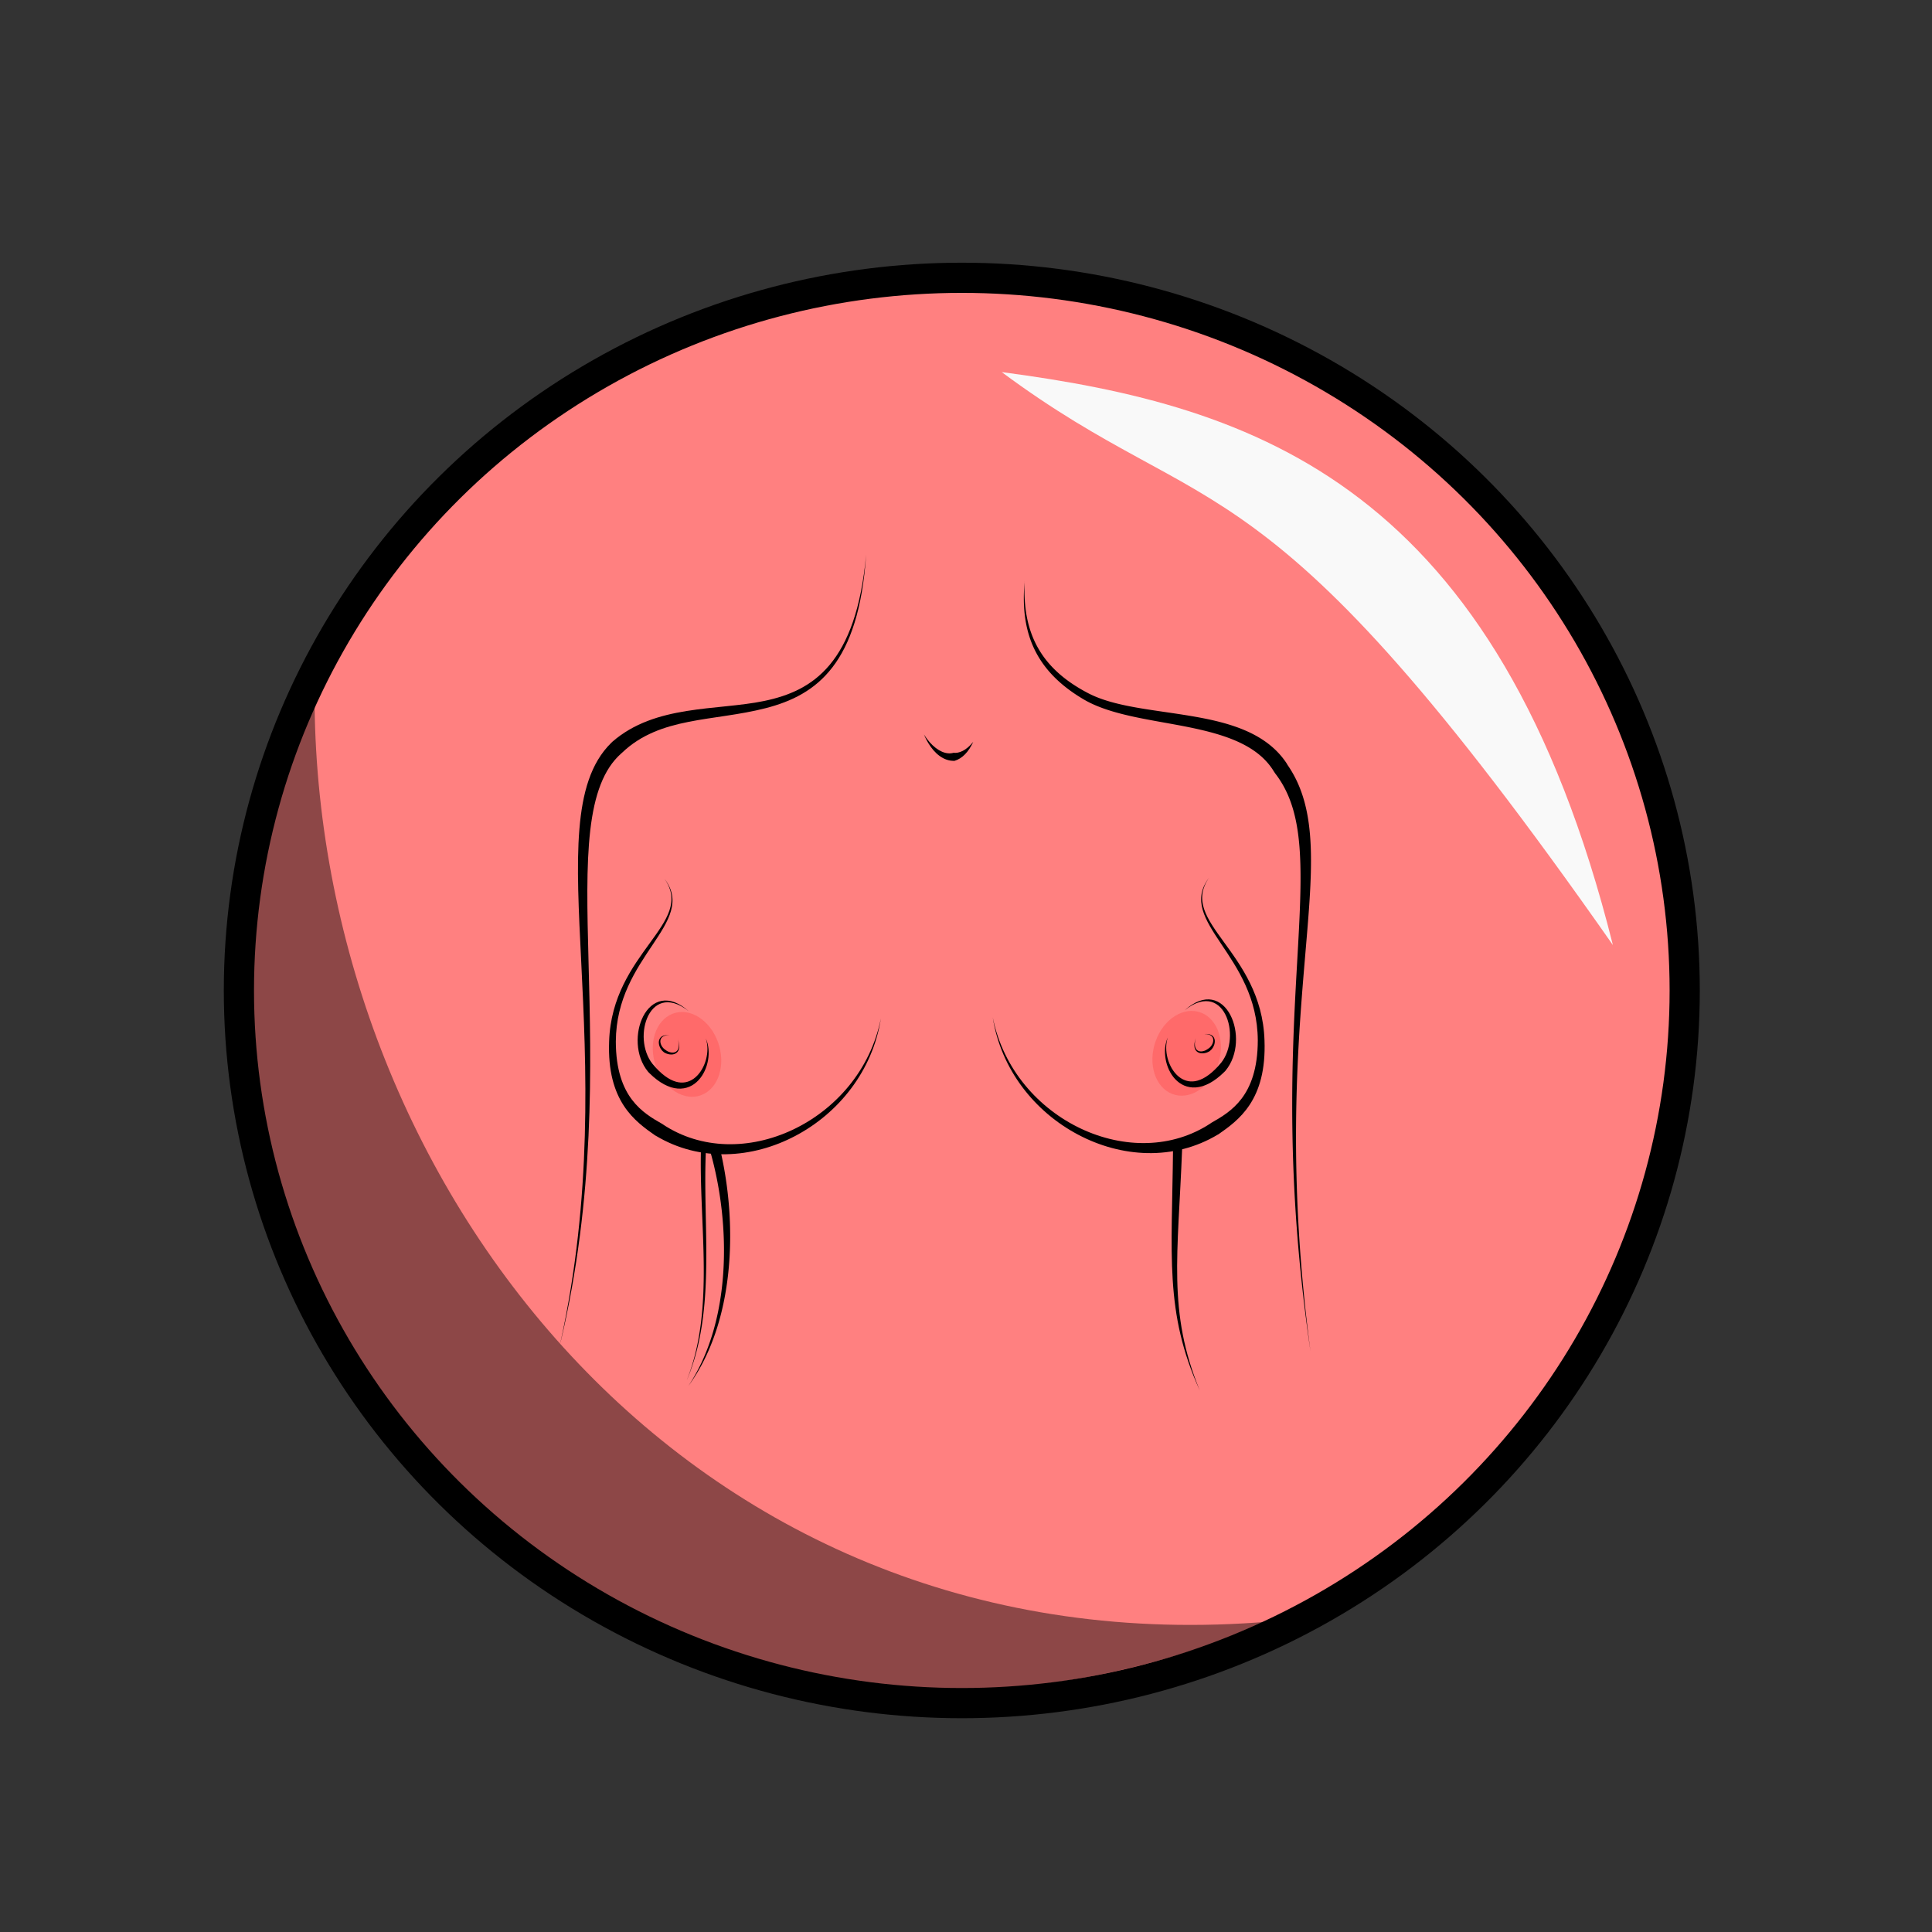 <?xml version="1.0" encoding="UTF-8" standalone="no"?>
<!-- Created with Inkscape (http://www.inkscape.org/) -->

<svg
   xmlns:dc="http://purl.org/dc/elements/1.1/"
   xmlns:cc="http://creativecommons.org/ns#"
   xmlns:rdf="http://www.w3.org/1999/02/22-rdf-syntax-ns#"
   xmlns:svg="http://www.w3.org/2000/svg"
   xmlns="http://www.w3.org/2000/svg"
   xmlns:sodipodi="http://sodipodi.sourceforge.net/DTD/sodipodi-0.dtd"
   xmlns:inkscape="http://www.inkscape.org/namespaces/inkscape"
   width="100%"
   height="100%"
   viewBox="0 0 64 64"
   id="svg4311"
   version="1.1"
   inkscape:version="0.91 r13725"
   sodipodi:docname="modifier_circle_breastShape_sideset.svg">
  <rect x="0" y="0" width="64" height="64" fill="#333333" stroke="none"/>
  <defs
     id="defs4313">
    <inkscape:path-effect
       effect="powerstroke"
       id="path-effect4845"
       is_visible="true"
       offset_points="0.107,0.036"
       sort_points="true"
       interpolator_type="Linear"
       interpolator_beta="0.2"
       start_linecap_type="zerowidth"
       linejoin_type="round"
       miter_limit="4"
       end_linecap_type="zerowidth"
       cusp_linecap_type="round" />
    <inkscape:path-effect
       effect="powerstroke"
       id="path-effect4790"
       is_visible="true"
       offset_points="0.703,0.089"
       sort_points="true"
       interpolator_type="Linear"
       interpolator_beta="0.2"
       start_linecap_type="zerowidth"
       linejoin_type="round"
       miter_limit="4"
       end_linecap_type="zerowidth"
       cusp_linecap_type="round" />
    <inkscape:path-effect
       effect="powerstroke"
       id="path-effect4786"
       is_visible="true"
       offset_points="0.286,0.256"
       sort_points="true"
       interpolator_type="Linear"
       interpolator_beta="0.2"
       start_linecap_type="zerowidth"
       linejoin_type="round"
       miter_limit="4"
       end_linecap_type="zerowidth"
       cusp_linecap_type="round" />
    <inkscape:path-effect
       effect="powerstroke"
       id="path-effect4782"
       is_visible="true"
       offset_points="0.338,0.212"
       sort_points="true"
       interpolator_type="Linear"
       interpolator_beta="0.2"
       start_linecap_type="zerowidth"
       linejoin_type="round"
       miter_limit="4"
       end_linecap_type="zerowidth"
       cusp_linecap_type="round" />
    <inkscape:path-effect
       effect="powerstroke"
       id="path-effect4210"
       is_visible="true"
       offset_points="0.921,0.051"
       sort_points="true"
       interpolator_type="Linear"
       interpolator_beta="0.2"
       start_linecap_type="zerowidth"
       linejoin_type="round"
       miter_limit="4"
       end_linecap_type="zerowidth"
       cusp_linecap_type="round" />
    <inkscape:path-effect
       effect="powerstroke"
       id="path-effect4206"
       is_visible="true"
       offset_points="0.987,0.154"
       sort_points="true"
       interpolator_type="Linear"
       interpolator_beta="0.2"
       start_linecap_type="zerowidth"
       linejoin_type="round"
       miter_limit="4"
       end_linecap_type="zerowidth"
       cusp_linecap_type="round" />
    <inkscape:path-effect
       effect="powerstroke"
       id="path-effect4198"
       is_visible="true"
       offset_points="0,0.5"
       sort_points="true"
       interpolator_type="CubicBezierJohan"
       interpolator_beta="0.2"
       start_linecap_type="zerowidth"
       linejoin_type="round"
       miter_limit="4"
       end_linecap_type="zerowidth"
       cusp_linecap_type="round" />
    <inkscape:path-effect
       effect="powerstroke"
       id="path-effect4194"
       is_visible="true"
       offset_points="0.626,0.135"
       sort_points="true"
       interpolator_type="Linear"
       interpolator_beta="0.2"
       start_linecap_type="zerowidth"
       linejoin_type="round"
       miter_limit="4"
       end_linecap_type="zerowidth"
       cusp_linecap_type="round" />
    <inkscape:path-effect
       effect="powerstroke"
       id="path-effect4190"
       is_visible="true"
       offset_points="0.981,-0.15"
       sort_points="true"
       interpolator_type="Linear"
       interpolator_beta="0.2"
       start_linecap_type="zerowidth"
       linejoin_type="round"
       miter_limit="4"
       end_linecap_type="zerowidth"
       cusp_linecap_type="round" />
    <inkscape:path-effect
       effect="powerstroke"
       id="path-effect4186"
       is_visible="true"
       offset_points="2.001,-0.166"
       sort_points="true"
       interpolator_type="Linear"
       interpolator_beta="0.2"
       start_linecap_type="zerowidth"
       linejoin_type="round"
       miter_limit="4"
       end_linecap_type="zerowidth"
       cusp_linecap_type="round" />
    <inkscape:path-effect
       effect="powerstroke"
       id="path-effect4164"
       is_visible="true"
       offset_points="0.996,0.222"
       sort_points="true"
       interpolator_type="Linear"
       interpolator_beta="0.2"
       start_linecap_type="zerowidth"
       linejoin_type="round"
       miter_limit="4"
       end_linecap_type="zerowidth"
       cusp_linecap_type="round" />
    <inkscape:path-effect
       effect="powerstroke"
       id="path-effect4160"
       is_visible="true"
       offset_points="1.991,0.25"
       sort_points="true"
       interpolator_type="Linear"
       interpolator_beta="0.2"
       start_linecap_type="zerowidth"
       linejoin_type="round"
       miter_limit="4"
       end_linecap_type="zerowidth"
       cusp_linecap_type="round" />
    <inkscape:path-effect
       effect="powerstroke"
       id="path-effect4156"
       is_visible="true"
       offset_points="1.004,0.242"
       sort_points="true"
       interpolator_type="Linear"
       interpolator_beta="0.2"
       start_linecap_type="zerowidth"
       linejoin_type="round"
       miter_limit="4"
       end_linecap_type="zerowidth"
       cusp_linecap_type="round" />
    <pattern
       y="0"
       x="0"
       height="6"
       width="6"
       patternUnits="userSpaceOnUse"
       id="EMFhbasepattern" />
    <inkscape:path-effect
       effect="powerstroke"
       id="path-effect4164-3"
       is_visible="true"
       offset_points="0.996,0.222"
       sort_points="true"
       interpolator_type="Linear"
       interpolator_beta="0.2"
       start_linecap_type="zerowidth"
       linejoin_type="round"
       miter_limit="4"
       end_linecap_type="zerowidth"
       cusp_linecap_type="round" />
    <inkscape:path-effect
       effect="powerstroke"
       id="path-effect4210-0"
       is_visible="true"
       offset_points="0.921,0.051"
       sort_points="true"
       interpolator_type="Linear"
       interpolator_beta="0.2"
       start_linecap_type="zerowidth"
       linejoin_type="round"
       miter_limit="4"
       end_linecap_type="zerowidth"
       cusp_linecap_type="round" />
    <inkscape:path-effect
       effect="powerstroke"
       id="path-effect4206-7"
       is_visible="true"
       offset_points="0.987,0.154"
       sort_points="true"
       interpolator_type="Linear"
       interpolator_beta="0.2"
       start_linecap_type="zerowidth"
       linejoin_type="round"
       miter_limit="4"
       end_linecap_type="zerowidth"
       cusp_linecap_type="round" />
    <inkscape:path-effect
       effect="powerstroke"
       id="path-effect4156-6"
       is_visible="true"
       offset_points="1.004,0.242"
       sort_points="true"
       interpolator_type="Linear"
       interpolator_beta="0.2"
       start_linecap_type="zerowidth"
       linejoin_type="round"
       miter_limit="4"
       end_linecap_type="zerowidth"
       cusp_linecap_type="round" />
    <inkscape:path-effect
       effect="powerstroke"
       id="path-effect4160-0"
       is_visible="true"
       offset_points="1.991,0.25"
       sort_points="true"
       interpolator_type="Linear"
       interpolator_beta="0.2"
       start_linecap_type="zerowidth"
       linejoin_type="round"
       miter_limit="4"
       end_linecap_type="zerowidth"
       cusp_linecap_type="round" />
    <inkscape:path-effect
       effect="powerstroke"
       id="path-effect4164-0"
       is_visible="true"
       offset_points="1.992,0.222"
       sort_points="true"
       interpolator_type="Linear"
       interpolator_beta="0.2"
       start_linecap_type="zerowidth"
       linejoin_type="round"
       miter_limit="4"
       end_linecap_type="zerowidth"
       cusp_linecap_type="round" />
    <inkscape:path-effect
       effect="powerstroke"
       id="path-effect4164-3-6"
       is_visible="true"
       offset_points="0.996,0.222"
       sort_points="true"
       interpolator_type="Linear"
       interpolator_beta="0.2"
       start_linecap_type="zerowidth"
       linejoin_type="round"
       miter_limit="4"
       end_linecap_type="zerowidth"
       cusp_linecap_type="round" />
    <inkscape:path-effect
       effect="powerstroke"
       id="path-effect4186-5"
       is_visible="true"
       offset_points="2.001,-0.166"
       sort_points="true"
       interpolator_type="Linear"
       interpolator_beta="0.2"
       start_linecap_type="zerowidth"
       linejoin_type="round"
       miter_limit="4"
       end_linecap_type="zerowidth"
       cusp_linecap_type="round" />
    <inkscape:path-effect
       effect="powerstroke"
       id="path-effect4190-3"
       is_visible="true"
       offset_points="0.981,-0.15"
       sort_points="true"
       interpolator_type="Linear"
       interpolator_beta="0.2"
       start_linecap_type="zerowidth"
       linejoin_type="round"
       miter_limit="4"
       end_linecap_type="zerowidth"
       cusp_linecap_type="round" />
    <inkscape:path-effect
       effect="powerstroke"
       id="path-effect4194-7"
       is_visible="true"
       offset_points="0.626,0.135"
       sort_points="true"
       interpolator_type="Linear"
       interpolator_beta="0.2"
       start_linecap_type="zerowidth"
       linejoin_type="round"
       miter_limit="4"
       end_linecap_type="zerowidth"
       cusp_linecap_type="round" />
    <inkscape:path-effect
       effect="powerstroke"
       id="path-effect4206-5"
       is_visible="true"
       offset_points="0.987,0.154"
       sort_points="true"
       interpolator_type="Linear"
       interpolator_beta="0.2"
       start_linecap_type="zerowidth"
       linejoin_type="round"
       miter_limit="4"
       end_linecap_type="zerowidth"
       cusp_linecap_type="round" />
    <inkscape:path-effect
       effect="powerstroke"
       id="path-effect4210-8"
       is_visible="true"
       offset_points="0.921,0.051"
       sort_points="true"
       interpolator_type="Linear"
       interpolator_beta="0.2"
       start_linecap_type="zerowidth"
       linejoin_type="round"
       miter_limit="4"
       end_linecap_type="zerowidth"
       cusp_linecap_type="round" />
    <inkscape:path-effect
       effect="powerstroke"
       id="path-effect4206-7-5"
       is_visible="true"
       offset_points="0.987,0.154"
       sort_points="true"
       interpolator_type="Linear"
       interpolator_beta="0.2"
       start_linecap_type="zerowidth"
       linejoin_type="round"
       miter_limit="4"
       end_linecap_type="zerowidth"
       cusp_linecap_type="round" />
    <inkscape:path-effect
       effect="powerstroke"
       id="path-effect4210-0-0"
       is_visible="true"
       offset_points="0.921,0.051"
       sort_points="true"
       interpolator_type="Linear"
       interpolator_beta="0.2"
       start_linecap_type="zerowidth"
       linejoin_type="round"
       miter_limit="4"
       end_linecap_type="zerowidth"
       cusp_linecap_type="round" />
    <inkscape:path-effect
       effect="powerstroke"
       id="path-effect4206-5-6"
       is_visible="true"
       offset_points="0.987,0.154"
       sort_points="true"
       interpolator_type="Linear"
       interpolator_beta="0.2"
       start_linecap_type="zerowidth"
       linejoin_type="round"
       miter_limit="4"
       end_linecap_type="zerowidth"
       cusp_linecap_type="round" />
    <inkscape:path-effect
       effect="powerstroke"
       id="path-effect4210-8-6"
       is_visible="true"
       offset_points="0.921,0.051"
       sort_points="true"
       interpolator_type="Linear"
       interpolator_beta="0.2"
       start_linecap_type="zerowidth"
       linejoin_type="round"
       miter_limit="4"
       end_linecap_type="zerowidth"
       cusp_linecap_type="round" />
    <inkscape:path-effect
       effect="powerstroke"
       id="path-effect4164-0-8"
       is_visible="true"
       offset_points="1.992,0.222"
       sort_points="true"
       interpolator_type="Linear"
       interpolator_beta="0.2"
       start_linecap_type="zerowidth"
       linejoin_type="round"
       miter_limit="4"
       end_linecap_type="zerowidth"
       cusp_linecap_type="round" />
    <inkscape:path-effect
       effect="powerstroke"
       id="path-effect4156-5"
       is_visible="true"
       offset_points="1.004,0.242"
       sort_points="true"
       interpolator_type="Linear"
       interpolator_beta="0.2"
       start_linecap_type="zerowidth"
       linejoin_type="round"
       miter_limit="4"
       end_linecap_type="zerowidth"
       cusp_linecap_type="round" />
    <inkscape:path-effect
       effect="powerstroke"
       id="path-effect4160-4"
       is_visible="true"
       offset_points="1.991,0.25"
       sort_points="true"
       interpolator_type="Linear"
       interpolator_beta="0.2"
       start_linecap_type="zerowidth"
       linejoin_type="round"
       miter_limit="4"
       end_linecap_type="zerowidth"
       cusp_linecap_type="round" />
    <inkscape:path-effect
       effect="powerstroke"
       id="path-effect4164-33"
       is_visible="true"
       offset_points="0.996,0.222"
       sort_points="true"
       interpolator_type="Linear"
       interpolator_beta="0.2"
       start_linecap_type="zerowidth"
       linejoin_type="round"
       miter_limit="4"
       end_linecap_type="zerowidth"
       cusp_linecap_type="round" />
    <inkscape:path-effect
       effect="powerstroke"
       id="path-effect4164-3-2"
       is_visible="true"
       offset_points="0.996,0.222"
       sort_points="true"
       interpolator_type="Linear"
       interpolator_beta="0.2"
       start_linecap_type="zerowidth"
       linejoin_type="round"
       miter_limit="4"
       end_linecap_type="zerowidth"
       cusp_linecap_type="round" />
    <inkscape:path-effect
       effect="powerstroke"
       id="path-effect4186-7"
       is_visible="true"
       offset_points="2.001,-0.166"
       sort_points="true"
       interpolator_type="Linear"
       interpolator_beta="0.2"
       start_linecap_type="zerowidth"
       linejoin_type="round"
       miter_limit="4"
       end_linecap_type="zerowidth"
       cusp_linecap_type="round" />
    <inkscape:path-effect
       effect="powerstroke"
       id="path-effect4190-1"
       is_visible="true"
       offset_points="0.981,-0.15"
       sort_points="true"
       interpolator_type="Linear"
       interpolator_beta="0.2"
       start_linecap_type="zerowidth"
       linejoin_type="round"
       miter_limit="4"
       end_linecap_type="zerowidth"
       cusp_linecap_type="round" />
    <inkscape:path-effect
       effect="powerstroke"
       id="path-effect4194-2"
       is_visible="true"
       offset_points="0.626,0.135"
       sort_points="true"
       interpolator_type="Linear"
       interpolator_beta="0.2"
       start_linecap_type="zerowidth"
       linejoin_type="round"
       miter_limit="4"
       end_linecap_type="zerowidth"
       cusp_linecap_type="round" />
    <inkscape:path-effect
       effect="powerstroke"
       id="path-effect4206-4"
       is_visible="true"
       offset_points="0.987,0.155"
       sort_points="true"
       interpolator_type="Linear"
       interpolator_beta="0.2"
       start_linecap_type="zerowidth"
       linejoin_type="round"
       miter_limit="4"
       end_linecap_type="zerowidth"
       cusp_linecap_type="round" />
    <inkscape:path-effect
       effect="powerstroke"
       id="path-effect4210-85"
       is_visible="true"
       offset_points="0.921,0.052"
       sort_points="true"
       interpolator_type="Linear"
       interpolator_beta="0.2"
       start_linecap_type="zerowidth"
       linejoin_type="round"
       miter_limit="4"
       end_linecap_type="zerowidth"
       cusp_linecap_type="round" />
    <inkscape:path-effect
       effect="powerstroke"
       id="path-effect4206-7-1"
       is_visible="true"
       offset_points="0.987,0.154"
       sort_points="true"
       interpolator_type="Linear"
       interpolator_beta="0.2"
       start_linecap_type="zerowidth"
       linejoin_type="round"
       miter_limit="4"
       end_linecap_type="zerowidth"
       cusp_linecap_type="round" />
    <inkscape:path-effect
       effect="powerstroke"
       id="path-effect4210-0-1"
       is_visible="true"
       offset_points="0.921,0.051"
       sort_points="true"
       interpolator_type="Linear"
       interpolator_beta="0.2"
       start_linecap_type="zerowidth"
       linejoin_type="round"
       miter_limit="4"
       end_linecap_type="zerowidth"
       cusp_linecap_type="round" />
    <inkscape:path-effect
       effect="powerstroke"
       id="path-effect4156-5-2"
       is_visible="true"
       offset_points="1.004,0.242"
       sort_points="true"
       interpolator_type="Linear"
       interpolator_beta="0.2"
       start_linecap_type="zerowidth"
       linejoin_type="round"
       miter_limit="4"
       end_linecap_type="zerowidth"
       cusp_linecap_type="round" />
    <inkscape:path-effect
       effect="powerstroke"
       id="path-effect4160-4-2"
       is_visible="true"
       offset_points="1.991,0.25"
       sort_points="true"
       interpolator_type="Linear"
       interpolator_beta="0.2"
       start_linecap_type="zerowidth"
       linejoin_type="round"
       miter_limit="4"
       end_linecap_type="zerowidth"
       cusp_linecap_type="round" />
    <inkscape:path-effect
       effect="powerstroke"
       id="path-effect4164-33-6"
       is_visible="true"
       offset_points="0.996,0.222"
       sort_points="true"
       interpolator_type="Linear"
       interpolator_beta="0.2"
       start_linecap_type="zerowidth"
       linejoin_type="round"
       miter_limit="4"
       end_linecap_type="zerowidth"
       cusp_linecap_type="round" />
    <inkscape:path-effect
       effect="powerstroke"
       id="path-effect4164-3-2-8"
       is_visible="true"
       offset_points="0.996,0.222"
       sort_points="true"
       interpolator_type="Linear"
       interpolator_beta="0.2"
       start_linecap_type="zerowidth"
       linejoin_type="round"
       miter_limit="4"
       end_linecap_type="zerowidth"
       cusp_linecap_type="round" />
    <inkscape:path-effect
       effect="powerstroke"
       id="path-effect4186-7-6"
       is_visible="true"
       offset_points="2.001,-0.166"
       sort_points="true"
       interpolator_type="Linear"
       interpolator_beta="0.2"
       start_linecap_type="zerowidth"
       linejoin_type="round"
       miter_limit="4"
       end_linecap_type="zerowidth"
       cusp_linecap_type="round" />
    <inkscape:path-effect
       effect="powerstroke"
       id="path-effect4190-1-0"
       is_visible="true"
       offset_points="0.981,-0.15"
       sort_points="true"
       interpolator_type="Linear"
       interpolator_beta="0.2"
       start_linecap_type="zerowidth"
       linejoin_type="round"
       miter_limit="4"
       end_linecap_type="zerowidth"
       cusp_linecap_type="round" />
    <inkscape:path-effect
       effect="powerstroke"
       id="path-effect4194-2-5"
       is_visible="true"
       offset_points="0.626,0.135"
       sort_points="true"
       interpolator_type="Linear"
       interpolator_beta="0.2"
       start_linecap_type="zerowidth"
       linejoin_type="round"
       miter_limit="4"
       end_linecap_type="zerowidth"
       cusp_linecap_type="round" />
    <inkscape:path-effect
       effect="powerstroke"
       id="path-effect4206-4-1"
       is_visible="true"
       offset_points="0.987,0.154"
       sort_points="true"
       interpolator_type="Linear"
       interpolator_beta="0.2"
       start_linecap_type="zerowidth"
       linejoin_type="round"
       miter_limit="4"
       end_linecap_type="zerowidth"
       cusp_linecap_type="round" />
    <inkscape:path-effect
       effect="powerstroke"
       id="path-effect4210-85-2"
       is_visible="true"
       offset_points="0.921,0.051"
       sort_points="true"
       interpolator_type="Linear"
       interpolator_beta="0.2"
       start_linecap_type="zerowidth"
       linejoin_type="round"
       miter_limit="4"
       end_linecap_type="zerowidth"
       cusp_linecap_type="round" />
    <inkscape:path-effect
       effect="powerstroke"
       id="path-effect4206-7-1-7"
       is_visible="true"
       offset_points="0.987,0.154"
       sort_points="true"
       interpolator_type="Linear"
       interpolator_beta="0.2"
       start_linecap_type="zerowidth"
       linejoin_type="round"
       miter_limit="4"
       end_linecap_type="zerowidth"
       cusp_linecap_type="round" />
    <inkscape:path-effect
       effect="powerstroke"
       id="path-effect4210-0-1-8"
       is_visible="true"
       offset_points="0.921,0.051"
       sort_points="true"
       interpolator_type="Linear"
       interpolator_beta="0.2"
       start_linecap_type="zerowidth"
       linejoin_type="round"
       miter_limit="4"
       end_linecap_type="zerowidth"
       cusp_linecap_type="round" />
    <inkscape:path-effect
       effect="powerstroke"
       id="path-effect4156-5-9"
       is_visible="true"
       offset_points="1.004,0.242"
       sort_points="true"
       interpolator_type="Linear"
       interpolator_beta="0.2"
       start_linecap_type="zerowidth"
       linejoin_type="round"
       miter_limit="4"
       end_linecap_type="zerowidth"
       cusp_linecap_type="round" />
    <inkscape:path-effect
       effect="powerstroke"
       id="path-effect4160-4-7"
       is_visible="true"
       offset_points="1.991,0.25"
       sort_points="true"
       interpolator_type="Linear"
       interpolator_beta="0.2"
       start_linecap_type="zerowidth"
       linejoin_type="round"
       miter_limit="4"
       end_linecap_type="zerowidth"
       cusp_linecap_type="round" />
    <inkscape:path-effect
       effect="powerstroke"
       id="path-effect4164-33-1"
       is_visible="true"
       offset_points="1.989,0.222"
       sort_points="true"
       interpolator_type="Linear"
       interpolator_beta="0.2"
       start_linecap_type="zerowidth"
       linejoin_type="round"
       miter_limit="4"
       end_linecap_type="zerowidth"
       cusp_linecap_type="round" />
    <inkscape:path-effect
       effect="powerstroke"
       id="path-effect4164-3-2-6"
       is_visible="true"
       offset_points="0.996,0.222"
       sort_points="true"
       interpolator_type="Linear"
       interpolator_beta="0.2"
       start_linecap_type="zerowidth"
       linejoin_type="round"
       miter_limit="4"
       end_linecap_type="zerowidth"
       cusp_linecap_type="round" />
    <inkscape:path-effect
       effect="powerstroke"
       id="path-effect4186-7-0"
       is_visible="true"
       offset_points="2.001,-0.166"
       sort_points="true"
       interpolator_type="Linear"
       interpolator_beta="0.2"
       start_linecap_type="zerowidth"
       linejoin_type="round"
       miter_limit="4"
       end_linecap_type="zerowidth"
       cusp_linecap_type="round" />
    <inkscape:path-effect
       effect="powerstroke"
       id="path-effect4190-1-07"
       is_visible="true"
       offset_points="0.981,-0.15"
       sort_points="true"
       interpolator_type="Linear"
       interpolator_beta="0.2"
       start_linecap_type="zerowidth"
       linejoin_type="round"
       miter_limit="4"
       end_linecap_type="zerowidth"
       cusp_linecap_type="round" />
    <inkscape:path-effect
       effect="powerstroke"
       id="path-effect4194-2-58"
       is_visible="true"
       offset_points="0.626,0.135"
       sort_points="true"
       interpolator_type="Linear"
       interpolator_beta="0.2"
       start_linecap_type="zerowidth"
       linejoin_type="round"
       miter_limit="4"
       end_linecap_type="zerowidth"
       cusp_linecap_type="round" />
    <inkscape:path-effect
       effect="powerstroke"
       id="path-effect4206-4-5"
       is_visible="true"
       offset_points="0.987,0.142"
       sort_points="true"
       interpolator_type="Linear"
       interpolator_beta="0.2"
       start_linecap_type="zerowidth"
       linejoin_type="round"
       miter_limit="4"
       end_linecap_type="zerowidth"
       cusp_linecap_type="round" />
    <inkscape:path-effect
       effect="powerstroke"
       id="path-effect4210-85-0"
       is_visible="true"
       offset_points="0.921,0.047"
       sort_points="true"
       interpolator_type="Linear"
       interpolator_beta="0.2"
       start_linecap_type="zerowidth"
       linejoin_type="round"
       miter_limit="4"
       end_linecap_type="zerowidth"
       cusp_linecap_type="round" />
    <inkscape:path-effect
       effect="powerstroke"
       id="path-effect4206-7-1-5"
       is_visible="true"
       offset_points="0.987,0.154"
       sort_points="true"
       interpolator_type="Linear"
       interpolator_beta="0.2"
       start_linecap_type="zerowidth"
       linejoin_type="round"
       miter_limit="4"
       end_linecap_type="zerowidth"
       cusp_linecap_type="round" />
    <inkscape:path-effect
       effect="powerstroke"
       id="path-effect4210-0-1-6"
       is_visible="true"
       offset_points="0.921,0.051"
       sort_points="true"
       interpolator_type="Linear"
       interpolator_beta="0.2"
       start_linecap_type="zerowidth"
       linejoin_type="round"
       miter_limit="4"
       end_linecap_type="zerowidth"
       cusp_linecap_type="round" />
    <inkscape:path-effect
       effect="powerstroke"
       id="path-effect4164-33-6-2"
       is_visible="true"
       offset_points="0.996,0.222"
       sort_points="true"
       interpolator_type="Linear"
       interpolator_beta="0.2"
       start_linecap_type="zerowidth"
       linejoin_type="round"
       miter_limit="4"
       end_linecap_type="zerowidth"
       cusp_linecap_type="round" />
    <inkscape:path-effect
       effect="powerstroke"
       id="path-effect4206-4-1-4"
       is_visible="true"
       offset_points="0.987,0.154"
       sort_points="true"
       interpolator_type="Linear"
       interpolator_beta="0.2"
       start_linecap_type="zerowidth"
       linejoin_type="round"
       miter_limit="4"
       end_linecap_type="zerowidth"
       cusp_linecap_type="round" />
    <inkscape:path-effect
       effect="powerstroke"
       id="path-effect4210-85-2-0"
       is_visible="true"
       offset_points="0.921,0.051"
       sort_points="true"
       interpolator_type="Linear"
       interpolator_beta="0.2"
       start_linecap_type="zerowidth"
       linejoin_type="round"
       miter_limit="4"
       end_linecap_type="zerowidth"
       cusp_linecap_type="round" />
    <inkscape:path-effect
       effect="powerstroke"
       id="path-effect4186-7-6-6"
       is_visible="true"
       offset_points="1.549,-0.141"
       sort_points="true"
       interpolator_type="Linear"
       interpolator_beta="0.2"
       start_linecap_type="zerowidth"
       linejoin_type="round"
       miter_limit="4"
       end_linecap_type="zerowidth"
       cusp_linecap_type="round" />
    <inkscape:path-effect
       effect="powerstroke"
       id="path-effect4210-85-28"
       is_visible="true"
       offset_points="0.921,0.052"
       sort_points="true"
       interpolator_type="Linear"
       interpolator_beta="0.2"
       start_linecap_type="zerowidth"
       linejoin_type="round"
       miter_limit="4"
       end_linecap_type="zerowidth"
       cusp_linecap_type="round" />
    <inkscape:path-effect
       effect="powerstroke"
       id="path-effect4206-4-4"
       is_visible="true"
       offset_points="0.987,0.155"
       sort_points="true"
       interpolator_type="Linear"
       interpolator_beta="0.2"
       start_linecap_type="zerowidth"
       linejoin_type="round"
       miter_limit="4"
       end_linecap_type="zerowidth"
       cusp_linecap_type="round" />
    <inkscape:path-effect
       effect="powerstroke"
       id="path-effect4164-33-7"
       is_visible="true"
       offset_points="0.996,0.222"
       sort_points="true"
       interpolator_type="Linear"
       interpolator_beta="0.2"
       start_linecap_type="zerowidth"
       linejoin_type="round"
       miter_limit="4"
       end_linecap_type="zerowidth"
       cusp_linecap_type="round" />
    <inkscape:path-effect
       effect="powerstroke"
       id="path-effect4164-33-1-8"
       is_visible="true"
       offset_points="1.989,0.222"
       sort_points="true"
       interpolator_type="Linear"
       interpolator_beta="0.2"
       start_linecap_type="zerowidth"
       linejoin_type="round"
       miter_limit="4"
       end_linecap_type="zerowidth"
       cusp_linecap_type="round" />
    <inkscape:path-effect
       effect="powerstroke"
       id="path-effect4210-85-0-5"
       is_visible="true"
       offset_points="0.921,0.047"
       sort_points="true"
       interpolator_type="Linear"
       interpolator_beta="0.2"
       start_linecap_type="zerowidth"
       linejoin_type="round"
       miter_limit="4"
       end_linecap_type="zerowidth"
       cusp_linecap_type="round" />
    <inkscape:path-effect
       effect="powerstroke"
       id="path-effect4206-4-5-6"
       is_visible="true"
       offset_points="0.987,0.142"
       sort_points="true"
       interpolator_type="Linear"
       interpolator_beta="0.2"
       start_linecap_type="zerowidth"
       linejoin_type="round"
       miter_limit="4"
       end_linecap_type="zerowidth"
       cusp_linecap_type="round" />
  </defs>
  <sodipodi:namedview
     id="base"
     pagecolor="#ffffff"
     bordercolor="#666666"
     borderopacity="1.0"
     inkscape:pageopacity="0.0"
     inkscape:pageshadow="2"
     inkscape:zoom="3.9999998"
     inkscape:cx="112.5462"
     inkscape:cy="50.638353"
     inkscape:document-units="px"
     inkscape:current-layer="layer1"
     showgrid="false"
     units="px"
     inkscape:window-width="2560"
     inkscape:window-height="1388"
     inkscape:window-x="-8"
     inkscape:window-y="-8"
     inkscape:window-maximized="1" />
  <g
     inkscape:label="Layer 1"
     inkscape:groupmode="layer"
     id="layer1"
     transform="translate(0,-988.362)"
     style="display:inline">
    <ellipse
       style="fill:#ff8080;fill-opacity:1;stroke:#000000;stroke-width:1;stroke-linecap:round;stroke-linejoin:round;stroke-miterlimit:4;stroke-dasharray:none;stroke-dashoffset:0;stroke-opacity:1"
       id="path4279"
       cx="31.861"
       cy="1021.172"
       rx="23.947"
       ry="23.608" />
    <path
       style="fill:#f9f9f9;fill-opacity:1;fill-rule:evenodd;stroke:none;stroke-width:1px;stroke-linecap:butt;stroke-linejoin:miter;stroke-opacity:1"
       d="m 33.183,1000.688 c 8.462,1.117 16.428,3.743 20.246,18.98 -11.69,-16.704 -13.196,-13.754 -20.246,-18.98 z"
       id="path4281"
       inkscape:connector-curvature="0"
       sodipodi:nodetypes="ccc" />
    <path
       style="fill:#000000;fill-opacity:0.449;fill-rule:evenodd;stroke:none;stroke-width:1px;stroke-linecap:butt;stroke-linejoin:miter;stroke-opacity:1"
       d="m 42.087,1042.076 c -21.988,9.274 -40.585,-11.534 -31.666,-30.378 0.168,16.137 12.616,31.992 31.666,30.378 z"
       id="path4283"
       inkscape:connector-curvature="0"
       sodipodi:nodetypes="ccc" />
    <g
       id="g4952"
       transform="translate(99.437,23.997)">
      <ellipse
         transform="matrix(0.933,-0.36,0.334,0.943,0,0)"
         ry="1.428"
         rx="1.103"
         cy="904.683"
         cx="-406.048"
         id="path4200-78-31"
         style="fill:#ff5555;fill-opacity:0.502;stroke:none;stroke-width:0.1;stroke-linecap:round;stroke-linejoin:round;stroke-miterlimit:4;stroke-dasharray:none;stroke-dashoffset:0;stroke-opacity:1" />
      <path
         sodipodi:nodetypes="csc"
         inkscape:connector-curvature="0"
         inkscape:original-d="m -80.868653,1008.8388 c 2.20952,-9.71954 -0.66987,-17.33284 1.84375,-19.68754 2.68323,-2.5136 7.70003,0.7936 8.28125,-6.4063"
         inkscape:path-effect="#path-effect4156-5-9"
         id="path4154-8-6"
         d="m -80.869,1008.839 c 1.145,-4.854 1.018,-9.191 0.928,-12.61 -0.045,-1.712 -0.079,-3.176 0.057,-4.357 0.138,-1.188 0.443,-2.03 1.023,-2.545 0.011,-0.01 0.022,-0.02 0.034,-0.03 1.258,-1.202 3.022,-1.026 4.758,-1.474 0.845,-0.218 1.619,-0.585 2.21,-1.356 0.587,-0.766 0.99,-1.924 1.114,-3.723 -0.166,1.801 -0.608,2.929 -1.209,3.647 -0.597,0.713 -1.353,1.025 -2.171,1.195 -1.56,0.324 -3.606,0.11 -5.029,1.353 -0.012,0.012 -0.025,0.024 -0.037,0.036 -0.678,0.663 -0.954,1.654 -1.053,2.861 -0.1,1.212 -0.023,2.701 0.061,4.401 0.169,3.406 0.377,7.736 -0.688,12.601 z"
         style="fill:#000000;fill-rule:evenodd;stroke:none;stroke-width:1px;stroke-linecap:butt;stroke-linejoin:miter;stroke-opacity:1" />
      <path
         sodipodi:nodetypes="cscc"
         inkscape:connector-curvature="0"
         inkscape:original-d="m -65.493653,983.61996 c -0.118,1.7227 0.45357,2.9361 2.03125,3.8126 1.78514,0.9917 5.29517,0.4502 6.46875,2.4062 2.05109,2.794 -0.63255,7.816 0.96875,19.28134"
         inkscape:path-effect="#path-effect4160-4-7"
         id="path4158-7-3"
         d="m -65.494,983.62 c -0.159,1.715 0.367,2.984 1.97,3.922 0.909,0.528 2.272,0.668 3.49,0.917 1.235,0.252 2.28,0.609 2.797,1.463 0.01,0.014 0.02,0.029 0.029,0.044 a 0.064,4.167193e-4 56.748 0 0 0.013,0.019 c 0.999,1.289 0.905,3.146 0.729,6.233 -0.173,3.047 -0.402,7.172 0.439,12.901 -0.759,-5.736 -0.447,-9.854 -0.192,-12.884 0.251,-2.979 0.476,-5.026 -0.566,-6.53 -0.01,-0.018 -0.02,-0.035 -0.03,-0.052 -0.676,-1.027 -1.933,-1.359 -3.151,-1.566 -1.277,-0.217 -2.56,-0.303 -3.437,-0.766 -1.553,-0.815 -2.169,-1.972 -2.092,-3.703 z"
         style="fill:#000000;fill-rule:evenodd;stroke:none;stroke-width:1px;stroke-linecap:butt;stroke-linejoin:miter;stroke-opacity:1" />
      <path
         sodipodi:nodetypes="cssc"
         inkscape:connector-curvature="0"
         inkscape:original-d="m -77.41951,993.48099 c 1.058402,1.47231 -1.672876,2.48787 -1.727141,5.38505 -0.03611,1.92796 0.890956,2.51946 1.554556,2.93696 2.733457,1.7199 6.718514,-0.245 7.337337,-3.69311"
         inkscape:path-effect="#path-effect4164-33-1"
         id="path4162-7-6"
         d="m -77.42,993.481 c 0.257,0.374 0.272,0.71 0.158,1.047 -0.115,0.339 -0.363,0.684 -0.65,1.079 -0.569,0.784 -1.3,1.774 -1.347,3.257 -0.037,0.982 0.171,1.648 0.489,2.133 0.311,0.474 0.716,0.756 1.037,0.981 5.1e-4,3e-4 0.022,0.011 0.022,0.011 1.462,0.876 3.206,0.755 4.628,0 1.429,-0.755 2.553,-2.152 2.826,-3.883 -0.345,1.717 -1.524,3.027 -2.925,3.686 -1.409,0.663 -3.023,0.664 -4.295,-0.179 -0.008,-0.01 -0.012,-0.01 -0.02,-0.015 -0.333,-0.188 -0.704,-0.408 -1,-0.797 -0.302,-0.397 -0.539,-0.99 -0.54,-1.936 0.008,-1.415 0.669,-2.381 1.215,-3.197 0.271,-0.405 0.51,-0.77 0.611,-1.127 0.102,-0.359 0.061,-0.701 -0.211,-1.063 z"
         style="fill:#000000;fill-rule:evenodd;stroke:none;stroke-width:1px;stroke-linecap:butt;stroke-linejoin:miter;stroke-opacity:1" />
      <path
         sodipodi:nodetypes="ccsc"
         inkscape:connector-curvature="0"
         inkscape:original-d="m -76.681153,1010.0731 c 0.96237,-2.3555 0.44828,-5.1429 0.54766,-7.6655 0,0 0.35592,-0.062 0.398089,0.1032 0.621381,2.4315 0.588484,5.6387 -0.898869,7.766"
         inkscape:path-effect="#path-effect4186-7-0"
         id="path4184-4-9"
         d="m -76.681,1010.073 c 0.935,-2.362 0.393,-5.136 0.465,-7.669 a 0.031,0.075 23.478 0 1 0.083,-0.08 c 0,-0.014 0.089,-0.043 0.183,-0.052 0.06,-0 0.129,-0 0.194,0.019 0.067,0.022 0.148,0.073 0.182,0.177 -1.2e-5,-10e-5 0.002,0.01 0.002,0.01 0.575,2.479 0.475,5.699 -1.062,7.8 1.435,-2.149 1.404,-5.336 0.74,-7.718 0,0 -0.002,-0.01 -0.002,-0.01 0.046,0.059 2.76e-4,-0.019 0.022,0.01 -0.012,-0.014 -0.044,-0.027 -0.083,-0.036 -0.087,-0.019 -0.176,-0.017 -0.176,-0.031 a 0.031,0.075 23.804 0 1 0.083,-0.08 c -0.127,2.512 0.359,5.313 -0.631,7.662 z"
         style="fill:#000000;fill-rule:evenodd;stroke:none;stroke-width:1px;stroke-linecap:butt;stroke-linejoin:miter;stroke-opacity:1" />
      <path
         sodipodi:nodetypes="cc"
         inkscape:connector-curvature="0"
         inkscape:original-d="m -59.696773,1010.4169 c -1.13941,-2.6418 -0.804693,-4.5528 -0.726563,-8.1953"
         inkscape:path-effect="#path-effect4190-1-07"
         id="path4188-9-5"
         d="m -59.697,1010.417 c -1.168,-2.581 -0.917,-4.478 -0.882,-7.99 0.052,-0.068 0.104,-0.136 0.155,-0.206 0.049,0.072 0.097,0.143 0.146,0.213 -0.136,3.503 -0.486,5.382 0.581,7.982 z"
         style="fill:#000000;fill-rule:evenodd;stroke:none;stroke-width:1px;stroke-linecap:butt;stroke-linejoin:miter;stroke-opacity:1" />
      <path
         inkscape:connector-curvature="0"
         inkscape:original-d="m -68.831023,988.69556 c 0.40907,0.7802 1.11191,1.0803 1.63519,0.243"
         inkscape:path-effect="#path-effect4194-2-58"
         id="path4192-90-0"
         d="m -68.831,988.696 c 0.169,0.397 0.428,0.722 0.75,0.833 0.084,0.029 0.172,0.043 0.265,0.04 0.264,-0.08 0.466,-0.301 0.62,-0.63 -0.24,0.296 -0.475,0.385 -0.655,0.363 -0.057,0.017 -0.117,0.023 -0.181,0.017 -0.262,-0.023 -0.558,-0.242 -0.799,-0.623 z"
         style="fill:#000000;fill-rule:evenodd;stroke:none;stroke-width:1px;stroke-linecap:butt;stroke-linejoin:miter;stroke-opacity:1" />
      <path
         sodipodi:nodetypes="csc"
         inkscape:connector-curvature="0"
         inkscape:original-d="m -76.61809,997.86631 c -1.368022,-1.15175 -2.092213,1.02828 -1.210227,1.94814 1.251314,1.30505 2.102899,-0.19608 1.772113,-1.04573"
         inkscape:path-effect="#path-effect4206-4-5"
         id="path4204-48-4"
         d="m -76.618,997.866 c -0.332,-0.295 -0.636,-0.394 -0.898,-0.346 -0.265,0.049 -0.477,0.245 -0.615,0.513 -0.264,0.51 -0.272,1.311 0.165,1.839 0.012,0.013 0.025,0.026 0.038,0.039 0.336,0.333 0.654,0.492 0.94,0.514 0.287,0.022 0.521,-0.096 0.689,-0.276 0.333,-0.355 0.431,-0.966 0.244,-1.381 0.144,0.434 -0.018,1 -0.341,1.281 -0.16,0.139 -0.353,0.204 -0.567,0.168 -0.215,-0.037 -0.473,-0.18 -0.763,-0.499 -0.009,-0.011 -0.019,-0.022 -0.028,-0.033 -0.384,-0.399 -0.453,-1.095 -0.247,-1.591 0.103,-0.248 0.274,-0.439 0.502,-0.504 0.231,-0.065 0.53,-0.005 0.882,0.276 z"
         style="fill:#000000;fill-rule:evenodd;stroke:none;stroke-width:1px;stroke-linecap:butt;stroke-linejoin:miter;stroke-opacity:1" />
      <path
         sodipodi:nodetypes="csc"
         inkscape:connector-curvature="0"
         inkscape:original-d="m -76.981887,998.78669 c 0.175508,0.55272 -0.277001,0.55648 -0.482707,0.35792 -0.177463,-0.17128 -0.200239,-0.51514 0.201769,-0.4869"
         inkscape:path-effect="#path-effect4210-85-0"
         id="path4208-8-7"
         d="m -76.982,998.787 c 0.04,0.14 0.04,0.243 0.015,0.314 -0.024,0.07 -0.07,0.107 -0.123,0.123 -0.09,0.027 -0.208,-0.006 -0.296,-0.075 -0.017,-0.011 -0.034,-0.023 -0.049,-0.036 -0.085,-0.072 -0.138,-0.187 -0.125,-0.282 0.013,-0.092 0.092,-0.18 0.297,-0.173 -0.198,-0.021 -0.307,0.049 -0.34,0.164 -0.032,0.112 0.015,0.255 0.107,0.354 0.017,0.018 0.036,0.035 0.056,0.05 0.114,0.07 0.261,0.094 0.367,0.045 0.065,-0.03 0.111,-0.084 0.129,-0.164 0.018,-0.079 0.008,-0.184 -0.04,-0.32 z"
         style="fill:#000000;fill-rule:evenodd;stroke:none;stroke-width:1px;stroke-linecap:butt;stroke-linejoin:miter;stroke-opacity:1" />
      <g
         transform="matrix(-1,0,0,1,-147.299,-0.994)"
         id="g4893">
        <ellipse
           style="display:inline;fill:#ff5555;fill-opacity:0.502;stroke:none;stroke-width:0.1;stroke-linecap:round;stroke-linejoin:round;stroke-miterlimit:4;stroke-dasharray:none;stroke-dashoffset:0;stroke-opacity:1"
           id="path4200-78-31-1"
           cx="-416.262"
           cy="901.799"
           rx="1.103"
           ry="1.428"
           transform="matrix(0.933,-0.36,0.334,0.943,0,0)" />
        <path
           style="display:inline;fill:#000000;fill-rule:evenodd;stroke:none;stroke-width:1px;stroke-linecap:butt;stroke-linejoin:miter;stroke-opacity:1"
           d="m -87.911,994.437 c 0.257,0.374 0.272,0.71 0.158,1.047 -0.115,0.339 -0.363,0.684 -0.65,1.079 -0.569,0.784 -1.3,1.774 -1.347,3.257 -0.037,0.982 0.171,1.648 0.489,2.133 0.311,0.474 0.716,0.756 1.037,0.981 5.1e-4,3e-4 0.022,0.011 0.022,0.011 1.462,0.876 3.206,0.755 4.628,0 1.429,-0.755 2.553,-2.152 2.826,-3.883 -0.345,1.717 -1.524,3.027 -2.925,3.686 -1.409,0.663 -3.023,0.664 -4.295,-0.179 -0.008,-0.01 -0.012,-0.01 -0.02,-0.015 -0.333,-0.188 -0.704,-0.408 -1,-0.797 -0.302,-0.397 -0.539,-0.99 -0.54,-1.936 0.008,-1.415 0.669,-2.381 1.215,-3.197 0.271,-0.405 0.51,-0.77 0.611,-1.127 0.102,-0.359 0.061,-0.701 -0.211,-1.063 z"
           id="path4162-7-6-5"
           inkscape:path-effect="#path-effect4164-33-1-8"
           inkscape:original-d="m -87.911357,994.43703 c 1.058402,1.47231 -1.672876,2.48787 -1.727141,5.38505 -0.03611,1.92792 0.890956,2.51942 1.554556,2.93692 2.733457,1.7199 6.718514,-0.245 7.337337,-3.69307"
           inkscape:connector-curvature="0"
           sodipodi:nodetypes="cssc" />
        <path
           style="display:inline;fill:#000000;fill-rule:evenodd;stroke:none;stroke-width:1px;stroke-linecap:butt;stroke-linejoin:miter;stroke-opacity:1"
           d="m -87.11,998.822 c -0.332,-0.295 -0.636,-0.394 -0.898,-0.346 -0.265,0.049 -0.477,0.245 -0.615,0.513 -0.264,0.51 -0.272,1.311 0.165,1.839 0.012,0.013 0.025,0.026 0.038,0.039 0.336,0.333 0.654,0.492 0.94,0.514 0.287,0.022 0.521,-0.096 0.689,-0.275 0.333,-0.355 0.431,-0.966 0.244,-1.381 0.144,0.434 -0.018,1 -0.341,1.281 -0.16,0.139 -0.353,0.204 -0.567,0.168 -0.215,-0.037 -0.473,-0.18 -0.763,-0.499 -0.009,-0.011 -0.019,-0.022 -0.028,-0.033 -0.384,-0.399 -0.453,-1.095 -0.247,-1.591 0.103,-0.248 0.274,-0.439 0.502,-0.504 0.231,-0.065 0.53,-0.005 0.882,0.276 z"
           id="path4204-48-4-8"
           inkscape:path-effect="#path-effect4206-4-5-6"
           inkscape:original-d="m -87.109937,998.82235 c -1.368022,-1.15175 -2.092213,1.02828 -1.210227,1.94815 1.251314,1.305 2.102899,-0.1961 1.772113,-1.04574"
           inkscape:connector-curvature="0"
           sodipodi:nodetypes="csc" />
        <path
           style="display:inline;fill:#000000;fill-rule:evenodd;stroke:none;stroke-width:1px;stroke-linecap:butt;stroke-linejoin:miter;stroke-opacity:1"
           d="m -87.474,999.743 c 0.04,0.14 0.04,0.243 0.015,0.314 -0.024,0.07 -0.07,0.107 -0.123,0.123 -0.09,0.027 -0.208,-0.01 -0.295,-0.075 -0.017,-0.011 -0.034,-0.023 -0.049,-0.036 -0.085,-0.072 -0.138,-0.187 -0.125,-0.282 0.013,-0.092 0.092,-0.18 0.297,-0.173 -0.198,-0.021 -0.307,0.049 -0.34,0.164 -0.032,0.112 0.015,0.255 0.107,0.354 0.017,0.018 0.036,0.035 0.056,0.05 0.114,0.07 0.261,0.094 0.367,0.045 0.065,-0.03 0.111,-0.084 0.129,-0.164 0.018,-0.079 0.008,-0.184 -0.04,-0.32 z"
           id="path4208-8-7-2"
           inkscape:path-effect="#path-effect4210-85-0-5"
           inkscape:original-d="m -87.473734,999.74273 c 0.175508,0.55267 -0.277001,0.55647 -0.482707,0.35787 -0.177463,-0.17123 -0.200239,-0.51509 0.201769,-0.48685"
           inkscape:connector-curvature="0"
           sodipodi:nodetypes="csc" />
      </g>
    </g>
  </g>
</svg>

